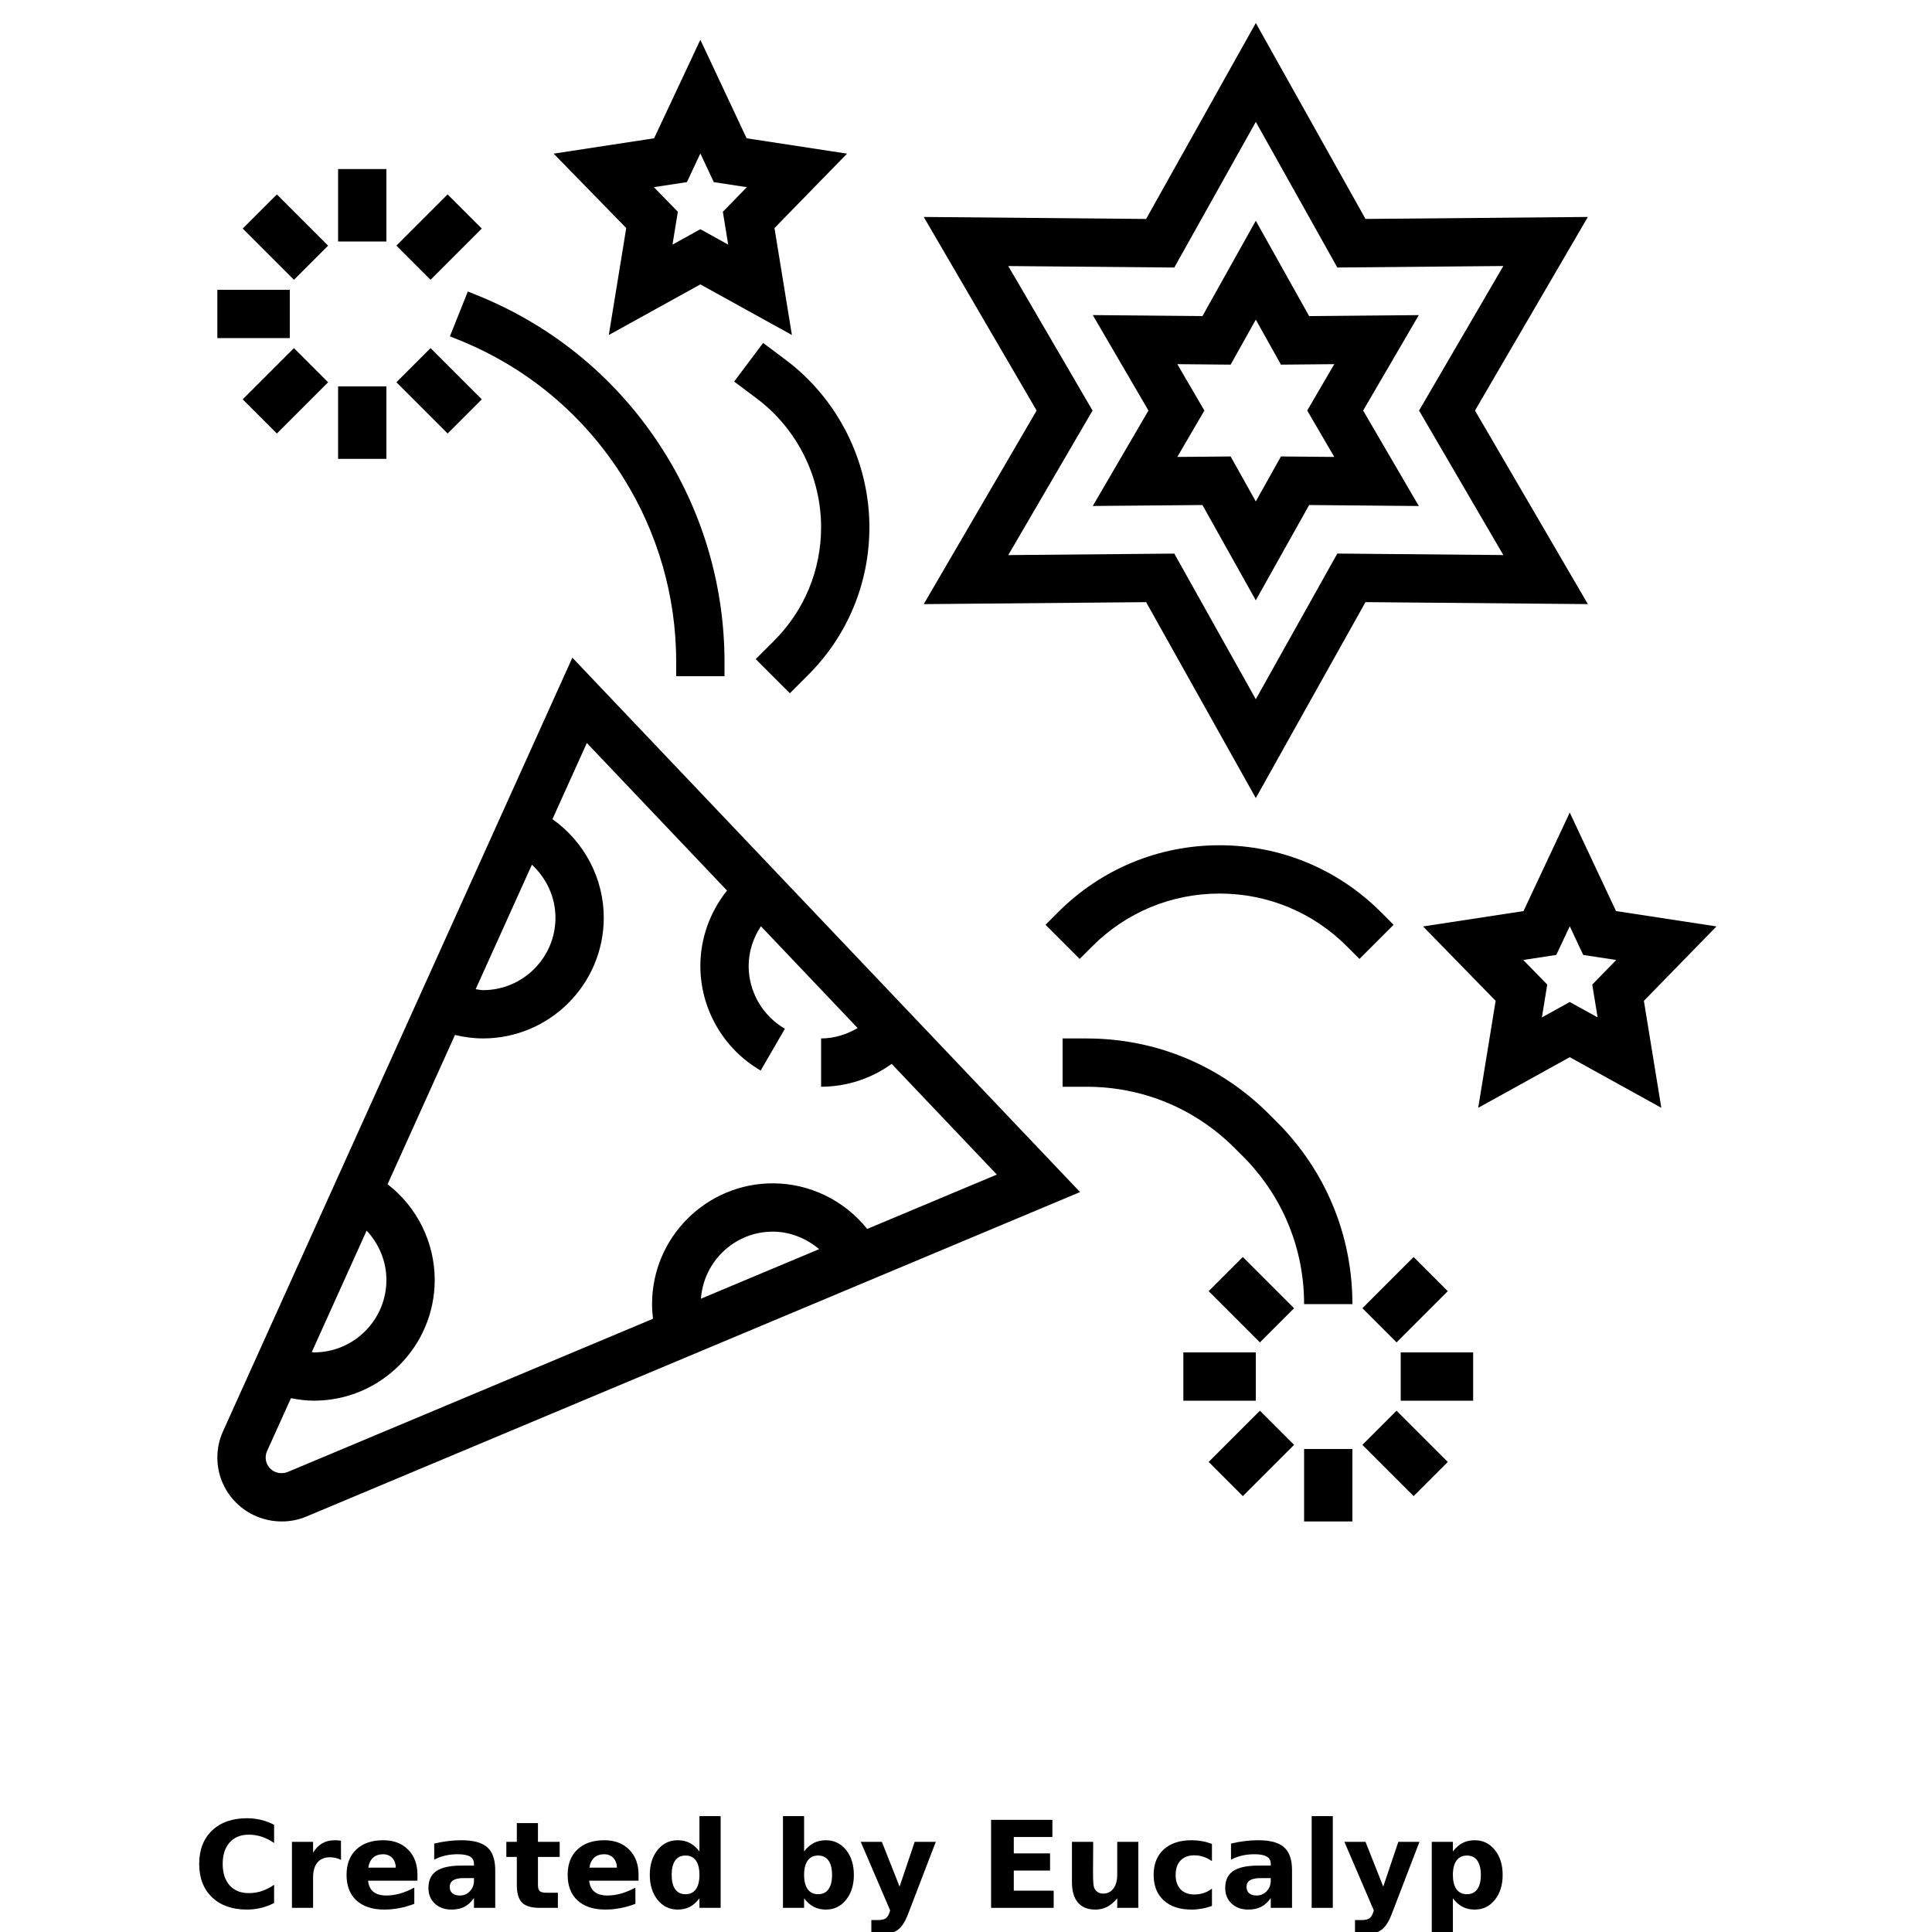 <?xml version="1.0" encoding="UTF-8"?>
<svg width="700pt" height="700pt" version="1.1" viewBox="0 0 700 700" xmlns="http://www.w3.org/2000/svg" xmlns:xlink="http://www.w3.org/1999/xlink">
 <defs>
  <symbol id="m" overflow="visible">
   <path d="m29.312-1.75c-1.512 0.781-3.09 1.371-4.734 1.766-1.637 0.406-3.34 0.609-5.109 0.609-5.312 0-9.527-1.484-12.641-4.453-3.106-2.969-4.656-7-4.656-12.094s1.551-9.125 4.656-12.094c3.113-2.969 7.328-4.453 12.641-4.453 1.77 0 3.473 0.199 5.109 0.594 1.645 0.398 3.223 0.992 4.734 1.781v6.594c-1.531-1.039-3.039-1.801-4.516-2.281-1.48-0.488-3.039-0.734-4.672-0.734-2.938 0-5.246 0.945-6.922 2.828-1.68 1.875-2.516 4.465-2.516 7.766 0 3.293 0.836 5.883 2.516 7.766 1.676 1.875 3.984 2.812 6.922 2.812 1.633 0 3.191-0.238 4.672-0.719 1.477-0.488 2.984-1.254 4.516-2.297z"/>
  </symbol>
  <symbol id="h" overflow="visible">
   <path d="m21.453-17.406c-0.68-0.312-1.352-0.539-2.016-0.688-0.656-0.156-1.32-0.234-1.984-0.234-1.969 0-3.484 0.633-4.547 1.891-1.055 1.262-1.578 3.07-1.578 5.422v11.016h-7.656v-23.922h7.656v3.922c0.977-1.562 2.102-2.703 3.375-3.422 1.281-0.719 2.812-1.078 4.594-1.078 0.25 0 0.523 0.012 0.828 0.031 0.301 0.023 0.734 0.07 1.297 0.141z"/>
  </symbol>
  <symbol id="c" overflow="visible">
   <path d="m27.562-12.031v2.188h-17.891c0.188 1.793 0.832 3.137 1.938 4.031 1.113 0.898 2.672 1.344 4.672 1.344 1.602 0 3.25-0.234 4.938-0.703 1.688-0.477 3.422-1.203 5.203-2.172v5.891c-1.805 0.688-3.609 1.203-5.422 1.547-1.812 0.352-3.621 0.531-5.422 0.531-4.336 0-7.703-1.098-10.109-3.297-2.398-2.207-3.594-5.297-3.594-9.266 0-3.906 1.176-6.973 3.531-9.203 2.363-2.238 5.609-3.359 9.734-3.359 3.758 0 6.769 1.137 9.031 3.406 2.258 2.262 3.391 5.281 3.391 9.062zm-7.859-2.531c0-1.457-0.43-2.629-1.281-3.516-0.844-0.895-1.949-1.344-3.312-1.344-1.492 0-2.699 0.418-3.625 1.25-0.918 0.836-1.492 2.039-1.719 3.609z"/>
  </symbol>
  <symbol id="b" overflow="visible">
   <path d="m14.391-10.766c-1.594 0-2.793 0.273-3.594 0.812-0.805 0.543-1.203 1.34-1.203 2.391 0 0.969 0.32 1.73 0.969 2.281 0.645 0.543 1.547 0.812 2.703 0.812 1.438 0 2.644-0.516 3.625-1.547 0.988-1.031 1.484-2.32 1.484-3.875v-0.875zm11.688-2.891v13.656h-7.703v-3.547c-1.031 1.449-2.188 2.508-3.469 3.172s-2.84 1-4.672 1c-2.481 0-4.496-0.723-6.047-2.172-1.543-1.445-2.312-3.32-2.312-5.625 0-2.812 0.961-4.867 2.891-6.172 1.938-1.312 4.969-1.969 9.094-1.969h4.516v-0.609c0-1.207-0.48-2.094-1.438-2.656-0.949-0.562-2.438-0.844-4.469-0.844-1.637 0-3.156 0.168-4.562 0.5-1.406 0.324-2.719 0.812-3.938 1.469v-5.828c1.645-0.406 3.289-0.707 4.938-0.906 1.656-0.207 3.305-0.312 4.953-0.312 4.32 0 7.438 0.855 9.344 2.562 1.914 1.699 2.875 4.461 2.875 8.281z"/>
  </symbol>
  <symbol id="g" overflow="visible">
   <path d="m12.031-30.719v6.797h7.875v5.469h-7.875v10.141c0 1.117 0.219 1.871 0.656 2.266 0.438 0.387 1.312 0.578 2.625 0.578h3.938v5.469h-6.562c-3.023 0-5.164-0.629-6.422-1.891-1.262-1.258-1.891-3.398-1.891-6.422v-10.141h-3.797v-5.469h3.797v-6.797z"/>
  </symbol>
  <symbol id="f" overflow="visible">
   <path d="m19.953-20.422v-12.812h7.688v33.234h-7.688v-3.453c-1.055 1.406-2.215 2.438-3.484 3.094-1.273 0.656-2.742 0.984-4.406 0.984-2.949 0-5.371-1.172-7.266-3.516-1.887-2.344-2.828-5.359-2.828-9.047s0.941-6.703 2.828-9.047c1.895-2.344 4.316-3.516 7.266-3.516 1.656 0 3.117 0.336 4.391 1 1.281 0.656 2.445 1.684 3.5 3.078zm-5.047 15.484c1.645 0 2.894-0.598 3.75-1.797 0.863-1.195 1.297-2.93 1.297-5.203 0-2.281-0.434-4.019-1.297-5.219-0.855-1.195-2.106-1.797-3.75-1.797-1.625 0-2.871 0.602-3.734 1.797-0.855 1.199-1.281 2.938-1.281 5.219 0 2.273 0.426 4.008 1.281 5.203 0.863 1.199 2.109 1.797 3.734 1.797z"/>
  </symbol>
  <symbol id="e" overflow="visible">
   <path d="m16.406-4.938c1.633 0 2.883-0.598 3.75-1.797 0.863-1.195 1.297-2.93 1.297-5.203 0-2.281-0.434-4.019-1.297-5.219-0.867-1.195-2.117-1.797-3.75-1.797-1.637 0-2.891 0.605-3.766 1.812-0.875 1.199-1.312 2.934-1.312 5.203 0 2.262 0.438 3.996 1.312 5.203 0.875 1.199 2.129 1.797 3.766 1.797zm-5.078-15.484c1.051-1.395 2.219-2.422 3.5-3.078 1.281-0.664 2.754-1 4.422-1 2.945 0 5.367 1.172 7.266 3.516 1.895 2.344 2.844 5.359 2.844 9.047s-0.949 6.703-2.844 9.047c-1.898 2.344-4.32 3.516-7.266 3.516-1.668 0-3.141-0.336-4.422-1s-2.449-1.691-3.5-3.078v3.453h-7.656v-33.234h7.656z"/>
  </symbol>
  <symbol id="a" overflow="visible">
   <path d="m0.531-23.922h7.656l6.422 16.234 5.469-16.234h7.656l-10.062 26.188c-1.012 2.664-2.195 4.523-3.547 5.578-1.344 1.062-3.121 1.594-5.328 1.594h-4.422v-5.016h2.391c1.301 0 2.242-0.211 2.828-0.625 0.594-0.406 1.055-1.148 1.391-2.219l0.203-0.656z"/>
  </symbol>
  <symbol id="d" overflow="visible">
   <path d="m4.016-31.891h22.203v6.219h-13.984v5.938h13.141v6.219h-13.141v7.297h14.453v6.219h-22.672z"/>
  </symbol>
  <symbol id="l" overflow="visible">
   <path d="m3.422-9.312v-14.609h7.688v2.391c0 1.293-0.012 2.918-0.031 4.875-0.012 1.961-0.016 3.266-0.016 3.922 0 1.93 0.047 3.312 0.141 4.156 0.102 0.844 0.281 1.461 0.531 1.844 0.312 0.5 0.719 0.887 1.219 1.156 0.508 0.273 1.094 0.406 1.75 0.406 1.594 0 2.844-0.609 3.75-1.828 0.914-1.227 1.375-2.93 1.375-5.109v-11.812h7.641v23.922h-7.641v-3.453c-1.156 1.387-2.383 2.414-3.672 3.078-1.281 0.664-2.699 1-4.25 1-2.773 0-4.883-0.848-6.328-2.547-1.438-1.695-2.156-4.16-2.156-7.391z"/>
  </symbol>
  <symbol id="k" overflow="visible">
   <path d="m23-23.172v6.234c-1.031-0.719-2.074-1.242-3.125-1.578-1.043-0.344-2.125-0.516-3.25-0.516-2.137 0-3.805 0.625-5 1.875-1.188 1.242-1.781 2.981-1.781 5.219 0 2.231 0.594 3.969 1.781 5.219 1.195 1.25 2.863 1.875 5 1.875 1.195 0 2.332-0.176 3.406-0.531 1.07-0.363 2.062-0.895 2.969-1.594v6.266c-1.188 0.438-2.402 0.766-3.641 0.984-1.23 0.227-2.465 0.344-3.703 0.344-4.312 0-7.688-1.109-10.125-3.328s-3.656-5.297-3.656-9.234c0-3.945 1.219-7.023 3.656-9.234 2.438-2.219 5.812-3.328 10.125-3.328 1.25 0 2.484 0.109 3.703 0.328s2.43 0.555 3.641 1z"/>
  </symbol>
  <symbol id="j" overflow="visible">
   <path d="m3.672-33.234h7.656v33.234h-7.656z"/>
  </symbol>
  <symbol id="i" overflow="visible">
   <path d="m11.328-3.453v12.547h-7.656v-33.016h7.656v3.5c1.051-1.395 2.219-2.422 3.5-3.078 1.281-0.664 2.754-1 4.422-1 2.945 0 5.367 1.172 7.266 3.516 1.895 2.344 2.844 5.359 2.844 9.047s-0.949 6.703-2.844 9.047c-1.898 2.344-4.32 3.516-7.266 3.516-1.668 0-3.141-0.336-4.422-1s-2.449-1.691-3.5-3.078zm5.078-15.5c-1.637 0-2.891 0.605-3.766 1.812-0.875 1.199-1.312 2.934-1.312 5.203 0 2.262 0.438 3.996 1.312 5.203 0.875 1.199 2.129 1.797 3.766 1.797 1.633 0 2.883-0.598 3.75-1.797 0.863-1.195 1.297-2.93 1.297-5.203 0-2.281-0.434-4.019-1.297-5.219-0.867-1.195-2.117-1.797-3.75-1.797z"/>
  </symbol>
 </defs>
 <g>
  <path d="m80.805 518.58c-1.363 3.008-2.055 6.219-2.055 9.52 0 12.766 10.387 23.152 23.355 23.152 3.098 0 6.109-0.605 8.953-1.801l280.27-117.54-183.95-193.62zm120.45-186.08c0 14.473-11.777 26.25-26.25 26.25-0.902 0-1.766-0.254-2.66-0.352l20.371-45.105c5.309 4.926 8.539 11.82 8.539 19.207zm-61.25 131.25c0 14.473-11.777 26.25-26.25 26.25-0.27 0-0.523-0.098-0.797-0.105l19.879-44.02c4.481 4.801 7.168 11.145 7.168 17.875zm113.95 6.797c1.012-13.551 12.238-24.297 26.047-24.297 6.258 0 12.117 2.414 16.793 6.336zm9.457-147.88c-6.168 7.711-9.66 17.316-9.66 27.328 0 15.559 8.375 30.074 21.859 37.879l8.766-15.137c-8.094-4.691-13.125-13.406-13.125-22.742 0-5.188 1.637-10.148 4.438-14.402l35.051 36.898c-4 2.344-8.512 3.754-13.238 3.754v17.5c9.258 0 18.184-2.957 25.566-8.277l38.105 40.109-46.98 19.695c-8.23-10.305-20.805-16.527-34.191-16.527-24.125 0-43.75 19.625-43.75 43.75 0 1.785 0.121 3.57 0.332 5.328l-132.3 55.484c-0.68 0.289-1.434 0.438-2.379 0.438-3.113 0-5.652-2.539-5.652-5.652 0-0.805 0.168-1.582 0.5-2.328l8.664-19.172c2.734 0.543 5.519 0.902 8.336 0.902 24.125 0 43.75-19.625 43.75-43.75 0-13.633-6.422-26.453-17.078-34.676l24.422-54.082c3.312 0.793 6.719 1.258 10.156 1.258 24.125 0 43.75-19.625 43.75-43.75 0-14.246-7.07-27.547-18.594-35.691l12.461-27.598z"/>
  <path d="m415.26 218.17 39.742 70.988 39.742-70.996 80.57 0.719-40.898-70.133 40.898-70.141-80.57 0.719-39.742-70.988-39.742 70.996-80.57-0.727 40.898 70.141-40.898 70.141zm-49.945-121.78 60.156 0.543 29.531-52.773 29.531 52.762 60.156-0.543-30.539 52.371 30.539 52.359-60.156-0.543-29.531 52.773-29.531-52.762-60.156 0.543 30.539-52.371z"/>
  <path d="m435.67 182.98 19.328 34.535 19.328-34.535 39.734 0.359-20.168-34.59 20.168-34.578-39.734 0.359-19.328-34.547-19.328 34.535-39.734-0.359 20.168 34.59-20.168 34.578zm-9.109-51.039 19.32 0.176 9.117-16.301 9.117 16.301 19.32-0.176-9.809 16.809 9.809 16.809-19.32-0.176-9.117 16.301-9.117-16.301-19.32 0.176 9.809-16.809z"/>
  <path d="m262.5 245v-5.164c0-26.891-7.535-53.148-21.777-75.941-16.23-25.98-39.848-45.719-68.293-57.102l-2.93-1.172-6.492 16.25 2.922 1.164c24.973 9.992 45.703 27.328 59.953 50.129 12.512 20.02 19.117 43.066 19.117 66.672v5.164z"/>
  <path d="m459.69 403.57c-17.613-17.621-41.031-27.316-65.941-27.316h-8.75v17.5h8.75c20.23 0 39.254 7.875 53.566 22.191l3 3c14.309 14.305 22.184 33.328 22.184 53.559h17.5c0-24.91-9.695-48.328-27.316-65.941z"/>
  <path d="m220.58 121.38 33.172-18.34 33.172 18.34-6.316-38.754 26.301-26.957-36.398-5.566-16.758-35.699-16.758 35.699-36.398 5.566 26.301 26.957zm28.297-55.395 4.875-10.387 4.875 10.395 11.969 1.828-8.699 8.918 1.941 11.898-10.086-5.59-10.098 5.582 1.941-11.898-8.688-8.918z"/>
  <path d="m621.91 335.66-36.398-5.566-16.758-35.691-16.758 35.699-36.398 5.566 26.301 26.957-6.316 38.754 33.172-18.34 33.172 18.34-6.316-38.754zm-43.059 32.961-10.098-5.574-10.098 5.582 1.941-11.898-8.699-8.918 11.969-1.828 4.887-10.387 4.875 10.395 11.969 1.828-8.699 8.918z"/>
  <path d="m273.81 238.81 12.371 12.371 6.625-6.625c14.316-14.301 22.191-33.324 22.191-53.555 0-23.711-11.324-46.367-30.293-60.594l-8.207-6.16-10.5 14 8.207 6.152c14.586 10.938 23.293 28.359 23.293 46.602 0 15.559-6.055 30.188-17.062 41.188z"/>
  <path d="m500.34 330.47c-15.621-15.617-36.383-24.219-58.469-24.219s-42.848 8.602-58.469 24.219l-4.594 4.594 12.371 12.371 4.594-4.594c12.312-12.309 28.684-19.09 46.098-19.09s33.785 6.781 46.094 19.094l4.594 4.594 12.371-12.371z"/>
  <path d="m122.5 61.25h17.5v26.25h-17.5z"/>
  <path d="m87.938 82.816 12.375-12.375 18.562 18.562-12.375 12.375z"/>
  <path d="m78.75 105h26.25v17.5h-26.25z"/>
  <path d="m87.941 144.69 18.562-18.562 12.375 12.375-18.562 18.562z"/>
  <path d="m122.5 140h17.5v26.25h-17.5z"/>
  <path d="m143.62 138.5 12.375-12.375 18.562 18.562-12.375 12.375z"/>
  <path d="m143.62 89 18.562-18.562 12.375 12.375-18.562 18.562z"/>
  <path d="m437.93 467.81 12.375-12.375 18.562 18.562-12.375 12.375z"/>
  <path d="m428.75 490h26.25v17.5h-26.25z"/>
  <path d="m437.93 529.69 18.562-18.562 12.375 12.375-18.562 18.562z"/>
  <path d="m472.5 525h17.5v26.25h-17.5z"/>
  <path d="m493.62 523.5 12.375-12.375 18.562 18.562-12.375 12.375z"/>
  <path d="m507.5 490h26.25v17.5h-26.25z"/>
  <path d="m493.62 474 18.562-18.562 12.375 12.375-18.562 18.562z"/>
  <use x="70" y="691.25" xlink:href="#m"/>
  <use x="102.109" y="691.25" xlink:href="#h"/>
  <use x="123.684" y="691.25" xlink:href="#c"/>
  <use x="153.355" y="691.25" xlink:href="#b"/>
  <use x="182.879" y="691.25" xlink:href="#g"/>
  <use x="203.793" y="691.25" xlink:href="#c"/>
  <use x="233.465" y="691.25" xlink:href="#f"/>
  <use x="280.012" y="691.25" xlink:href="#e"/>
  <use x="311.328" y="691.25" xlink:href="#a"/>
  <use x="355.078" y="691.25" xlink:href="#d"/>
  <use x="384.965" y="691.25" xlink:href="#l"/>
  <use x="416.113" y="691.25" xlink:href="#k"/>
  <use x="442.047" y="691.25" xlink:href="#b"/>
  <use x="471.57" y="691.25" xlink:href="#j"/>
  <use x="486.566" y="691.25" xlink:href="#a"/>
  <use x="515.082" y="691.25" xlink:href="#i"/>
 </g>
</svg>
